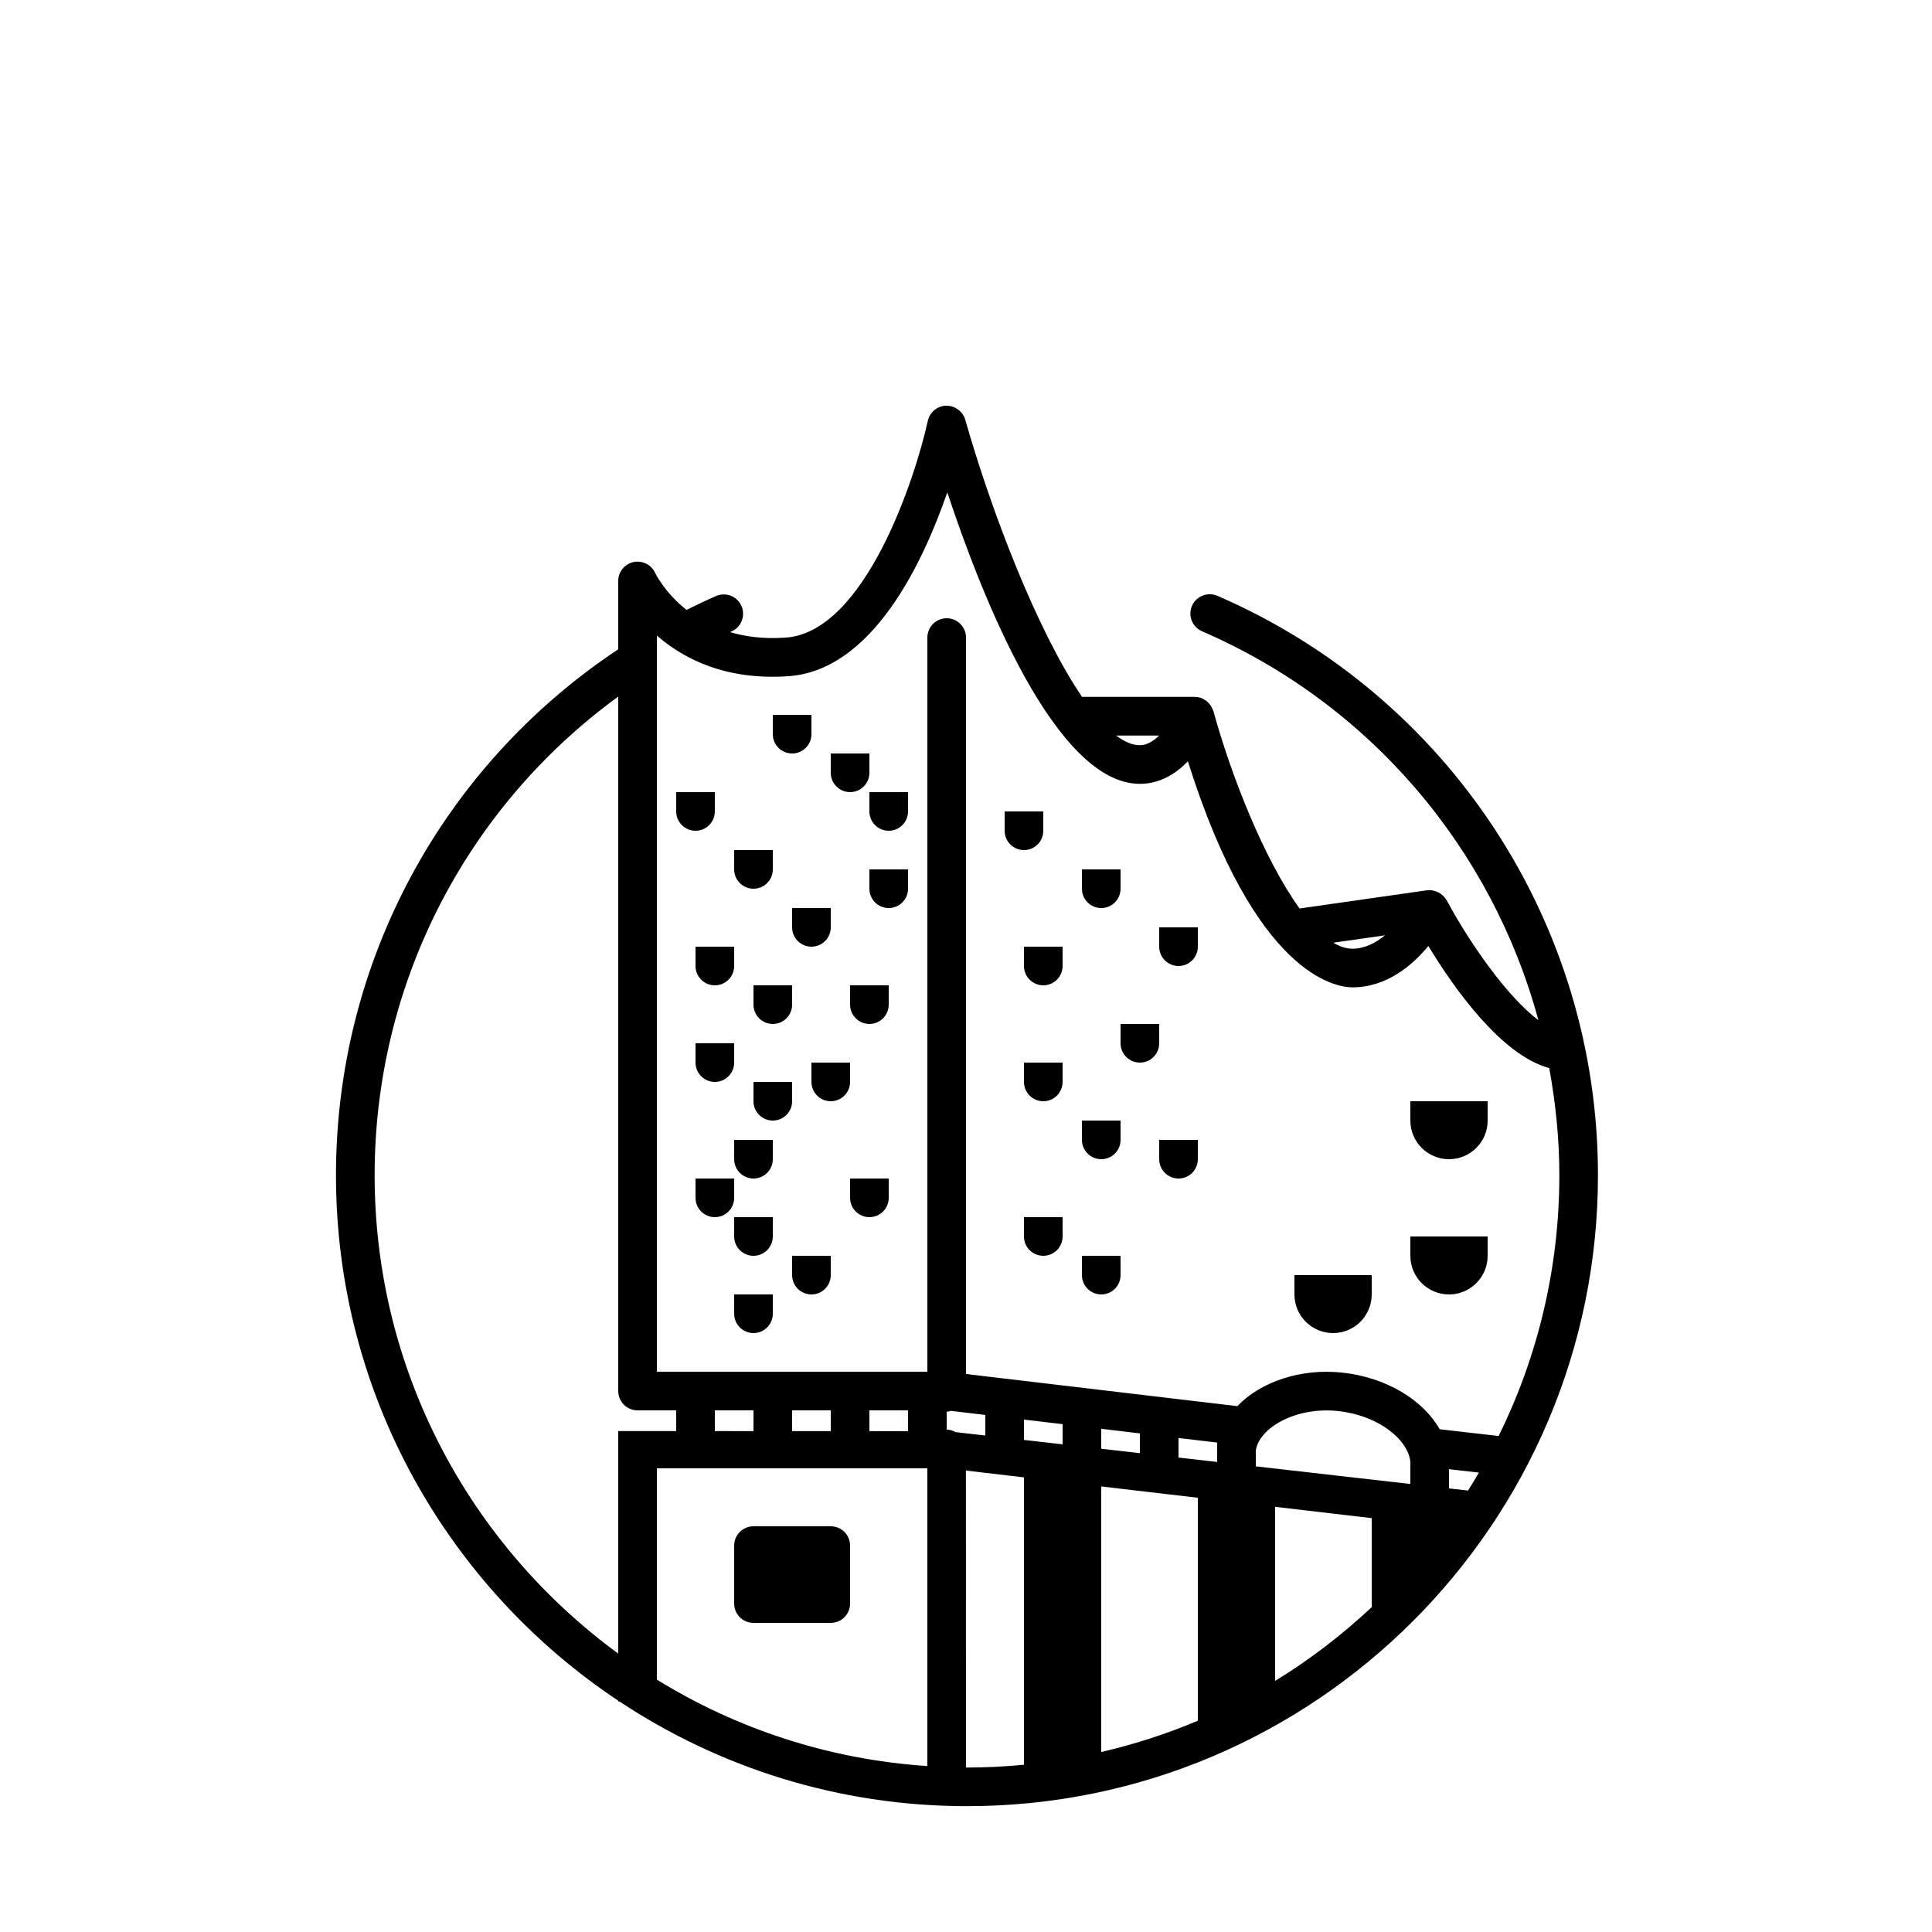 <?xml version="1.0" encoding="UTF-8"?>
<svg width="1200pt" height="1200pt" version="1.1" viewBox="0 0 1200 1200" xmlns="http://www.w3.org/2000/svg">
 <g>
  <path d="m756.14 370.07c-6.059-2.594-13.152 0.168-15.781 6.254-2.629 6.086 0.168 13.141 6.254 15.781 104.46 45.203 180.06 135.06 208.91 241.52-19.523-14.578-43.078-48.516-56.941-74.426-0.047-0.098-0.145-0.168-0.191-0.266-0.191-0.324-0.445-0.59-0.66-0.887-0.562-0.805-1.199-1.523-1.934-2.148-0.406-0.359-0.816-0.684-1.273-0.984-0.77-0.492-1.598-0.875-2.449-1.188-0.613-0.227-1.199-0.406-1.848-0.539-0.793-0.156-1.586-0.324-2.387-0.324-0.312 0-0.602 0.109-0.91 0.145-0.215 0.023-0.406-0.059-0.625-0.035l-79.117 11.305c-21.781-30.145-42.312-81.84-53.52-122.61-0.086-0.301-0.277-0.539-0.371-0.828-0.18-0.504-0.395-0.949-0.648-1.43-0.434-0.84-0.949-1.598-1.559-2.305-0.312-0.371-0.602-0.73-0.961-1.055-0.816-0.758-1.738-1.355-2.746-1.848-0.277-0.133-0.492-0.336-0.77-0.445-1.199-0.492-2.484-0.816-3.828-0.887-0.145-0.012-0.266 0.035-0.395 0.035-0.109 0-0.191-0.059-0.289-0.059h-70.02c-27.613-40.559-56.125-114.45-72.539-172.14-1.512-5.293-6.625-8.832-11.914-8.711-5.496 0.168-10.176 4.055-11.352 9.434-7.945 36.254-39.254 131.09-88.152 134.59-13.488 0.996-24.91-0.527-34.668-3.394 0.289-0.133 0.574-0.277 0.863-0.406 6.086-2.641 8.867-9.707 6.238-15.781-2.629-6.086-9.719-8.867-15.781-6.238-6.215 2.699-12.301 5.629-18.336 8.629-13.367-10.559-19.129-22.141-19.547-23.039-2.363-5.113-7.981-7.836-13.477-6.672-5.508 1.234-9.422 6.109-9.422 11.734v42.445c-109.78 72.938-175.31 194.94-175.31 326.63 0 136.07 69.73 256.12 175.31 326.41v0.504h0.793c61.945 41.027 136.13 65.004 215.82 65.004 216.1 0 391.92-175.81 391.92-391.92 0-156.45-92.785-297.7-236.39-359.86zm104.05 210.88c-5.652 4.691-12.48 8.305-20.195 8.305-3.875 0-7.848-1.332-11.867-3.719zm-140.23-124.09c-3.492 3.434-7.57 6-11.965 6-4.68 0-9.625-2.16-14.723-6zm-487.27 273.07c0-118.19 56.305-228 151.31-297.28v431.35c0 6.637 5.375 12 12 12h24v12.875l-36-0.012v138.2c-91.633-66.98-151.31-175.2-151.31-297.14zm343.31 182.07v184.93c-61.285-4.066-118.51-23.16-168-53.688v-131.25zm-132-23.125v-12.875h24v12.887zm48 0.023v-12.898h24v12.91zm48 0.012v-12.91h24v12.926zm48-0.969v-11.09c0.949 0 1.789-0.336 2.664-0.539l21.336 2.543v12.77l-18.422-2.102c-1.68-0.91-3.527-1.57-5.578-1.582zm12 209.89-0.059-184.44 36.059 4.234v178.49c-11.652 1.117-23.449 1.738-35.387 1.738-0.207-0.008-0.41-0.02-0.613-0.02zm36-203.46v-12.648l24 2.856v12.527zm108 35.918v138.47c-19.211 8.16-39.289 14.629-60 19.453v-164.95zm-60-30.445v-12.395l24 2.856v12.277zm216 24.625v-11.93l18.59 2.125c-2.195 3.758-4.441 7.477-6.769 11.148zm-24-2.738-96-10.945v-9.695c1.766-13.871 24.457-27.613 51.336-24.637 26.988 2.988 45.504 20.09 44.664 33.707zm-84 14.184 60 7.031v55.273c-18.359 17.207-38.426 32.617-60 45.816zm-36-27.863-24-2.734v-12.156l24 2.856zm174.84-16.125-36.625-4.188c-10.234-18.059-32.832-32.113-60.254-35.148-26.27-2.891-51.086 5.82-65.449 20.797l-168.51-19.973v-457.41c0-6.625-5.375-12-12-12s-12 5.375-12 12v456h-168v-457.23c16.453 14.316 42.66 27.996 81.852 25.211 51.84-3.731 83.23-69.898 98.52-114.17 21.828 65.879 67.477 181.04 119.63 181.04 12.59 0 22.512-6.445 29.82-13.992 41.879 133.27 92.062 140.39 102.18 140.39 21.324 0 37.297-13.715 47.172-25.68 15.516 25.609 45.086 67.789 75.07 75.816 3.984 21.719 6.289 43.922 6.289 66.539 0 58.117-13.594 113.09-37.691 162z"/>
  <path d="m528 492c6.637 0 12-5.375 12-12v-12h-24v12c0 6.625 5.363 12 12 12z"/>
  <path d="m492 468c6.637 0 12-5.375 12-12v-12h-24v12c0 6.625 5.363 12 12 12z"/>
  <path d="m540 552c0 6.625 5.363 12 12 12s12-5.375 12-12v-12h-24z"/>
  <path d="m540 504c0 6.625 5.363 12 12 12s12-5.375 12-12v-12h-24z"/>
  <path d="m648 516v-12h-24v12c0 6.625 5.363 12 12 12s12-5.375 12-12z"/>
  <path d="m684 564c6.637 0 12-5.375 12-12v-12h-24v12c0 6.625 5.363 12 12 12z"/>
  <path d="m720 588c0 6.625 5.363 12 12 12s12-5.375 12-12v-12h-24z"/>
  <path d="m720 636h-24v12c0 6.625 5.363 12 12 12s12-5.375 12-12z"/>
  <path d="m672 708c0 6.625 5.363 12 12 12s12-5.375 12-12v-12h-24z"/>
  <path d="m720 720c0 6.625 5.363 12 12 12s12-5.375 12-12v-12h-24z"/>
  <path d="m636 600c0 6.625 5.363 12 12 12s12-5.375 12-12v-12h-24z"/>
  <path d="m636 672c0 6.625 5.363 12 12 12s12-5.375 12-12v-12h-24z"/>
  <path d="m636 768c0 6.625 5.363 12 12 12s12-5.375 12-12v-12h-24z"/>
  <path d="m672 792c0 6.625 5.363 12 12 12s12-5.375 12-12v-12h-24z"/>
  <path d="m528 624c0 6.625 5.363 12 12 12s12-5.375 12-12v-12h-24z"/>
  <path d="m528 660h-24v12c0 6.625 5.363 12 12 12s12-5.375 12-12z"/>
  <path d="m528 744c0 6.625 5.363 12 12 12s12-5.375 12-12v-12h-24z"/>
  <path d="m492 792c0 6.625 5.363 12 12 12s12-5.375 12-12v-12h-24z"/>
  <path d="m456 816c0 6.625 5.363 12 12 12s12-5.375 12-12v-12h-24z"/>
  <path d="m456 732h-24v12c0 6.625 5.363 12 12 12s12-5.375 12-12z"/>
  <path d="m456 768c0 6.625 5.363 12 12 12s12-5.375 12-12v-12h-24z"/>
  <path d="m492 672h-24v12c0 6.625 5.363 12 12 12s12-5.375 12-12z"/>
  <path d="m432 660c0 6.625 5.363 12 12 12s12-5.375 12-12v-12h-24z"/>
  <path d="m456 720c0 6.625 5.363 12 12 12s12-5.375 12-12v-12h-24z"/>
  <path d="m468 624c0 6.625 5.363 12 12 12s12-5.375 12-12v-12h-24z"/>
  <path d="m456 588h-24v12c0 6.625 5.363 12 12 12s12-5.375 12-12z"/>
  <path d="m492 576c0 6.625 5.363 12 12 12s12-5.375 12-12v-12h-24z"/>
  <path d="m468 552c6.637 0 12-5.375 12-12v-12h-24v12c0 6.625 5.363 12 12 12z"/>
  <path d="m444 504v-12h-24v12c0 6.625 5.363 12 12 12s12-5.375 12-12z"/>
  <path d="m876 696c0 13.246 10.754 24 24 24s24-10.754 24-24v-12h-48z"/>
  <path d="m876 780c0 13.246 10.754 24 24 24s24-10.754 24-24v-12h-48z"/>
  <path d="m804 804c0 13.246 10.754 24 24 24s24-10.754 24-24v-12h-48z"/>
  <path d="m468 1008h48c6.625 0 12-5.363 12-12v-36c0-6.637-5.375-12-12-12h-48c-6.625 0-12 5.363-12 12v36c0 6.637 5.375 12 12 12z"/>
 </g>
</svg>
